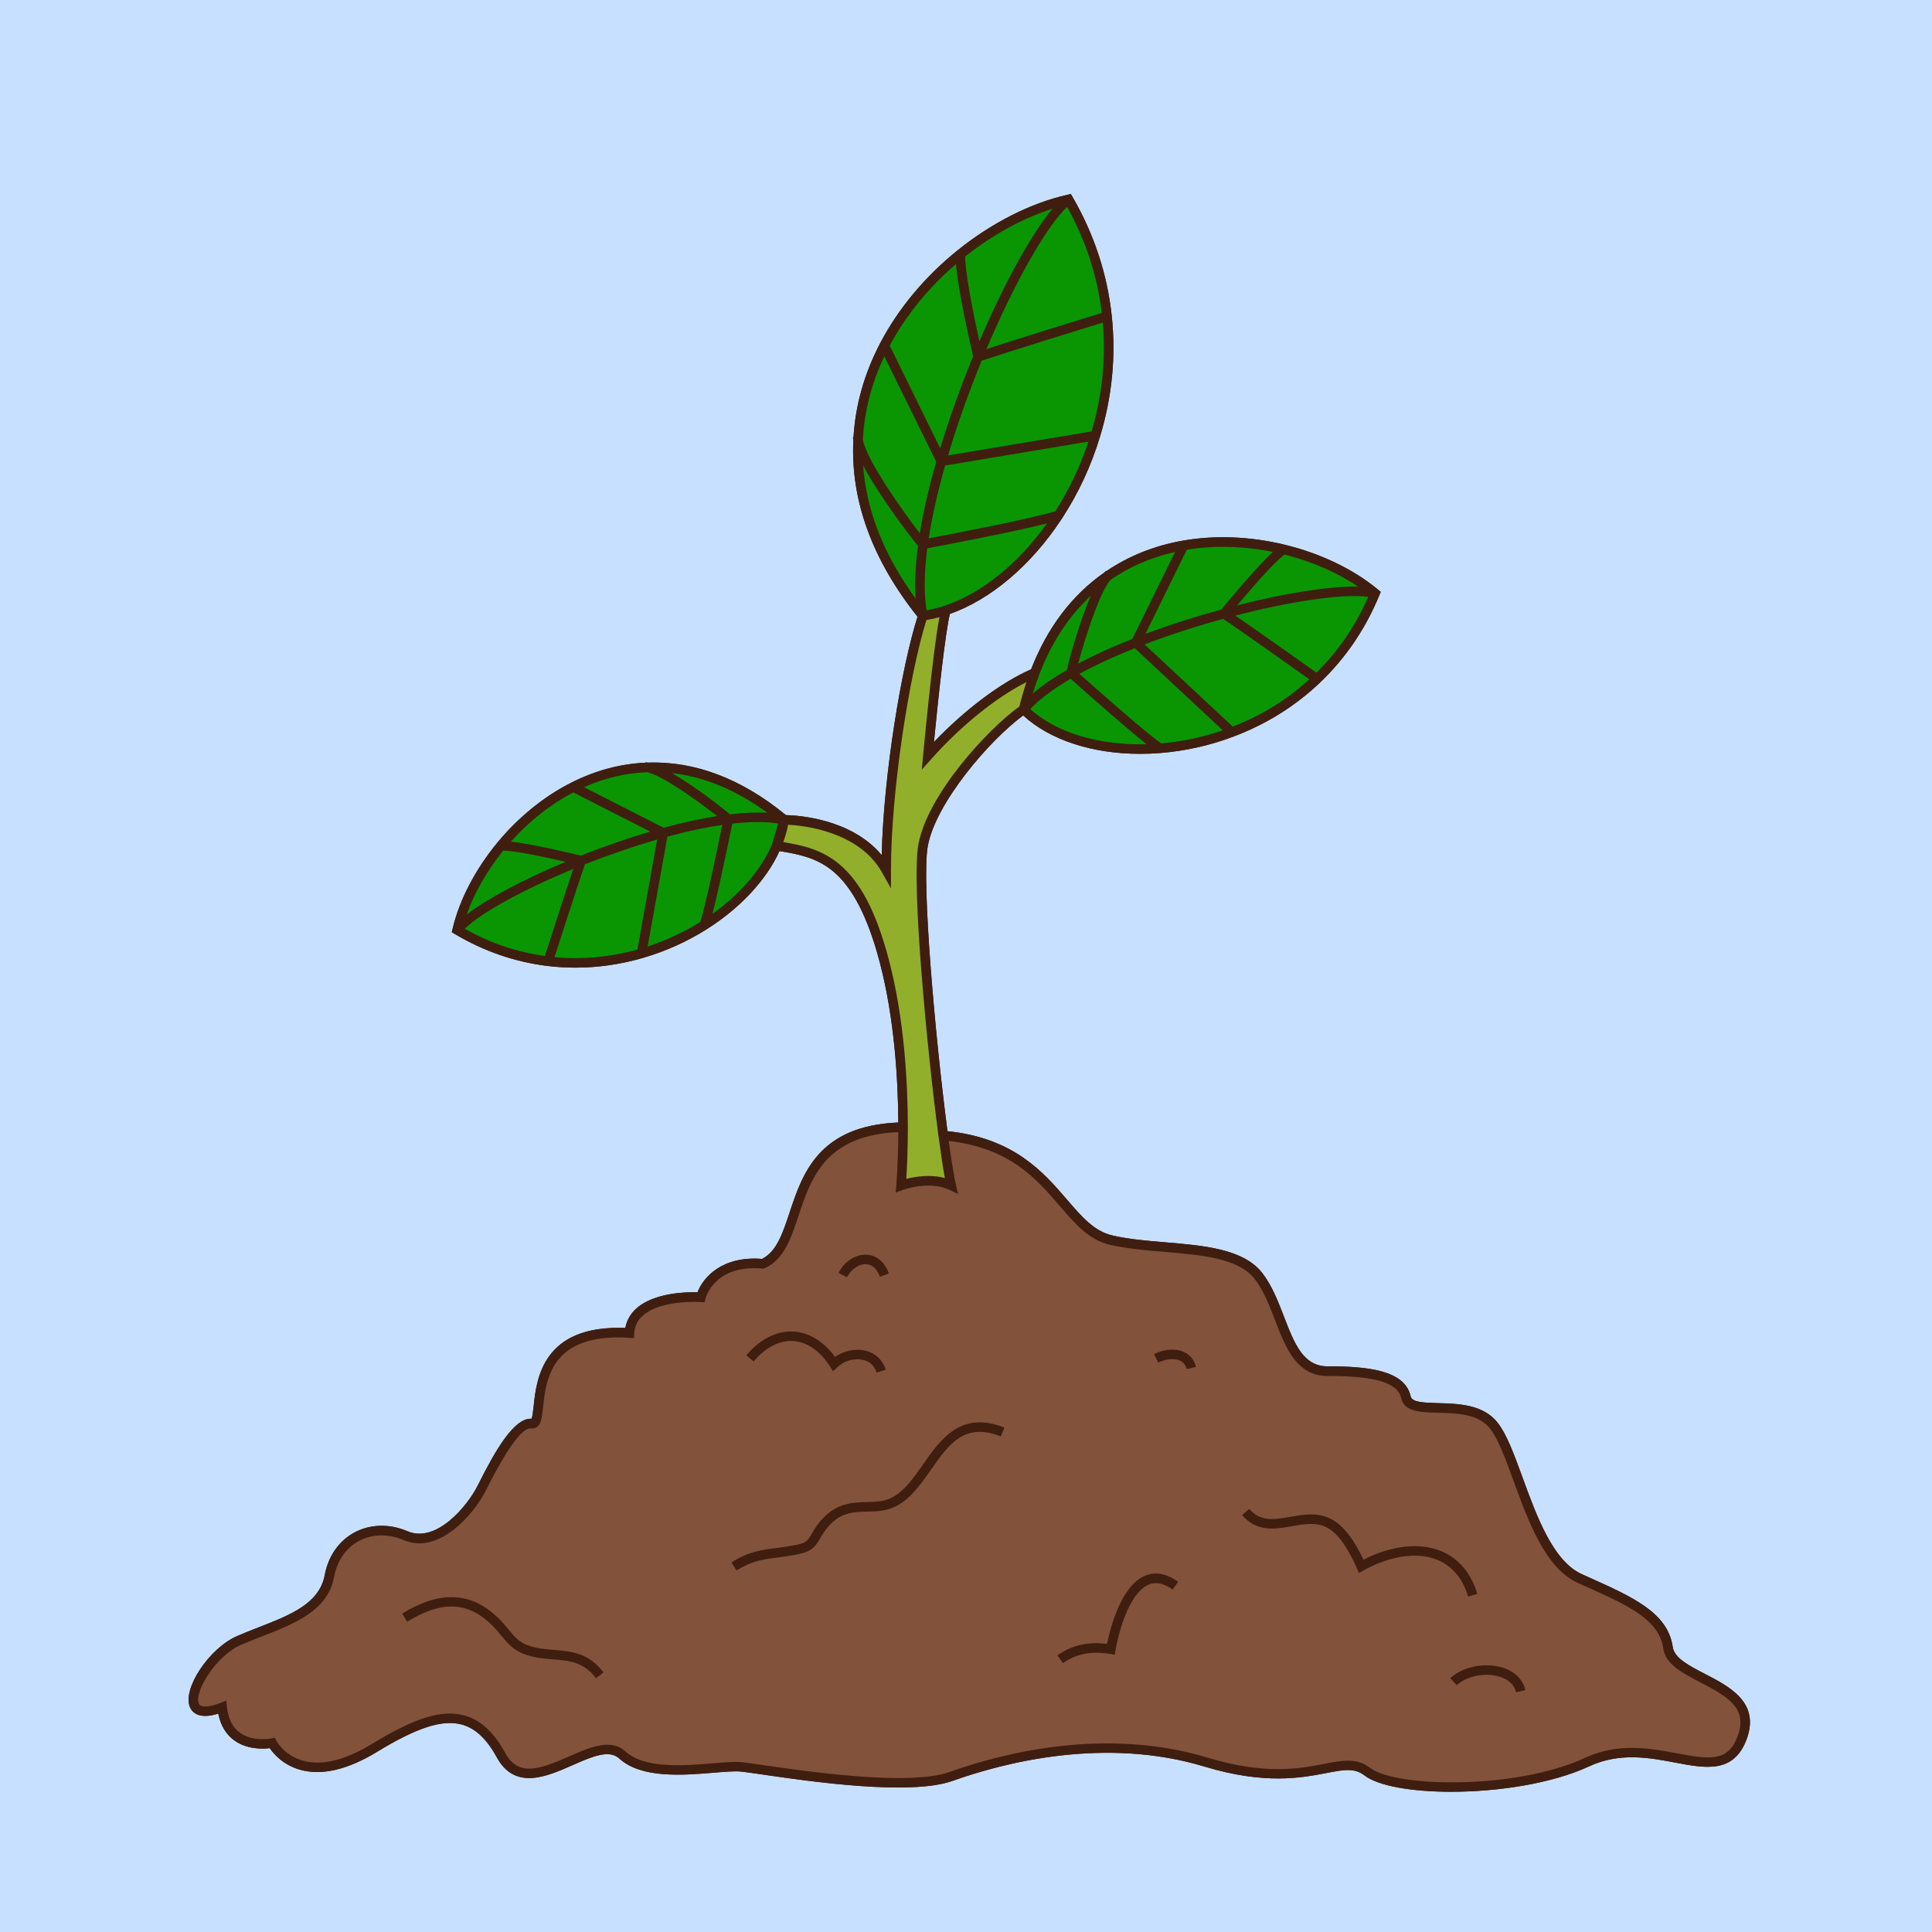 <svg xmlns="http://www.w3.org/2000/svg" xmlns:xlink="http://www.w3.org/1999/xlink" width="500" zoomAndPan="magnify" viewBox="0 0 375 375" height="500" preserveAspectRatio="xMidYMid meet" version="1.0"><defs><clipPath id="b8d3ae24ff"><path d="M 36 37.5 L 340 37.5 L 340 348 L 36 348 Z M 36 37.5 " clip-rule="nonzero"/></clipPath><clipPath id="66985851da"><path d="M 36 37.5 L 340 37.5 L 340 348 L 36 348 Z M 36 37.5 " clip-rule="nonzero"/></clipPath></defs><rect x="-37.5" width="450" fill="#ffffff" y="-37.5" height="450" fill-opacity="1"/><rect x="-37.5" width="450" fill="#c7e0ff" y="-37.5" height="450" fill-opacity="1"/><g clip-path="url(#b8d3ae24ff)"><path fill="#3f1e10" d="M 330.938 324.91 C 327.875 323.328 324.988 321.836 324.68 319.688 C 323.73 313.047 316.996 310.02 308.469 306.191 L 307.039 305.547 C 301.469 303.039 298.312 294.414 295.531 286.801 C 293.902 282.336 292.488 278.484 290.742 276.215 C 287.961 272.586 283.078 272.453 279.156 272.348 C 275.988 272.262 274.051 272.133 273.809 271.023 C 272.672 265.91 265.375 265.203 257.648 265.203 C 252.938 265.203 251.215 260.738 249.223 255.562 C 248.062 252.57 246.871 249.469 244.965 247.043 C 241.32 242.402 233.648 241.758 226.234 241.137 C 222.652 240.84 218.945 240.527 215.793 239.773 C 212.348 238.945 209.918 236.125 207.109 232.855 C 202.52 227.516 196.824 220.898 183.906 219.559 C 181.508 201.34 178.863 171.238 180.066 164.32 C 181.527 155.961 191.938 143.785 198.598 138.867 C 203.789 143.637 212.02 146.316 221.281 146.316 C 222.57 146.316 223.879 146.266 225.203 146.16 C 230.043 145.773 234.828 144.703 239.406 142.973 C 245.793 140.57 251.465 137.023 256.266 132.434 C 261.199 127.727 265.059 122.031 267.742 115.512 L 268 114.887 L 267.48 114.453 C 262.766 110.512 256.309 107.41 249.312 105.719 C 242.664 104.109 235.844 103.84 229.578 104.941 C 224.062 105.918 219.062 107.918 214.707 110.883 L 214.664 110.828 C 214.527 110.941 214.422 111.047 214.328 111.141 C 208.055 115.523 203.281 121.84 200.133 129.914 C 194.316 132.457 187.297 137.73 181.277 144.031 C 182.102 135.547 183.496 122.559 184.379 119.16 C 192.258 116.387 200.07 109.785 205.934 100.922 L 206.211 100.5 C 209.355 95.664 211.801 90.379 213.492 84.809 C 215.859 77.047 216.629 69.133 215.785 61.289 C 214.93 53.234 212.371 45.477 208.188 38.238 L 207.848 37.66 L 207.184 37.809 C 200.078 39.402 192.496 43.242 185.84 48.609 C 179.512 53.703 174.328 59.934 170.824 66.641 C 167.758 72.516 166.031 78.648 165.664 84.883 L 165.57 84.883 C 165.57 85.074 165.59 85.285 165.629 85.484 C 165.094 97.121 169.289 108.633 178.09 119.703 C 174.945 129.66 171.527 150.18 171.137 165.984 C 165.199 158.82 154.598 158.254 152.547 158.207 C 143.922 151.141 134.906 147.711 125.742 148.02 C 125.598 147.996 125.457 147.977 125.297 147.973 L 125.289 148.039 C 120.438 148.258 115.648 149.527 111.051 151.828 L 110.848 151.93 C 105.562 154.609 100.609 158.633 96.531 163.566 C 92.246 168.77 89.16 174.703 87.848 180.273 L 87.691 180.938 L 88.273 181.285 C 93.918 184.648 99.984 186.73 106.305 187.496 C 108.094 187.711 109.898 187.816 111.703 187.816 C 116.074 187.816 120.465 187.184 124.801 185.926 C 129.188 184.648 133.363 182.773 137.199 180.344 C 143.711 176.219 148.691 170.859 151.309 165.191 C 154.957 165.797 158.402 166.43 161.586 169.023 C 165.453 172.176 168.453 177.992 170.766 186.812 C 173.621 197.699 174.312 209.551 174.363 217.875 C 158.855 218.52 155.75 227.84 153.254 235.363 C 151.91 239.418 150.738 242.934 147.914 244.352 C 140.117 243.742 136.48 247.961 135.391 250.824 C 133.258 250.77 127.008 250.898 123.578 253.922 C 122.391 254.969 121.652 256.254 121.375 257.754 C 105.277 257.129 104.137 267.734 103.586 272.875 C 103.484 273.812 103.359 274.953 103.18 275.375 C 99.812 275.152 96.148 281.473 92.699 288.391 C 90.809 292.168 84.754 299.637 79.09 297.211 C 75.625 295.723 71.891 295.809 68.828 297.438 C 65.789 299.062 63.723 302.016 63.023 305.75 C 61.988 311.27 56.289 313.492 50.254 315.844 C 48.848 316.395 47.391 316.961 45.992 317.574 C 40.594 319.93 35.387 327.777 36.855 331.324 C 37.285 332.355 38.562 333.801 42.371 332.613 C 42.816 334.891 43.852 336.629 45.457 337.793 C 47.93 339.598 51.027 339.48 52.367 339.32 C 53.078 340.375 54.906 342.559 58.242 343.5 C 62.434 344.688 67.465 343.52 73.191 340.027 C 80.941 335.301 85.855 333.719 89.605 334.723 C 92.238 335.43 94.465 337.508 96.41 341.07 C 99.945 347.559 106.137 344.828 111.113 342.625 C 114.758 341.02 118.203 339.492 120.172 341.305 C 124.461 345.238 132.562 344.574 138.48 344.086 C 140.699 343.898 142.613 343.742 143.828 343.859 C 144.602 343.941 146.066 344.152 147.914 344.418 C 157.242 345.777 176.664 348.605 184.918 345.66 C 194.859 342.113 214.441 337.031 233.805 342.895 C 245.535 346.449 252.684 345.062 257.414 344.152 C 260.82 343.496 262.879 343.098 264.828 344.598 C 267.535 346.676 274.074 347.781 281.652 347.781 C 290.703 347.781 301.227 346.207 308.438 342.852 C 314.398 340.078 320.156 341.168 325.23 342.129 C 331.012 343.227 336.465 344.258 338.969 337.719 C 341.738 330.488 335.746 327.398 330.938 324.91 Z M 330.938 324.91 " fill-opacity="1" fill-rule="nonzero"/></g><path fill="#099602" d="M 266.891 115.172 C 262.301 113.953 250.375 115.66 237.59 119.121 C 237.852 118.805 246.105 108.684 249.098 106.641 L 249.098 106.629 C 256.078 108.316 262.371 111.398 266.891 115.172 Z M 266.891 115.172 " fill-opacity="1" fill-rule="nonzero"/><path fill="#099602" d="M 237.59 119.121 C 250.375 115.66 262.301 113.953 266.891 115.172 C 264.121 121.895 260.219 127.391 255.633 131.777 C 255.629 131.777 241.941 122.031 237.59 119.121 C 237.586 119.129 237.586 119.129 237.59 119.121 Z M 237.59 119.121 " fill-opacity="1" fill-rule="nonzero"/><path fill="#099602" d="M 249.098 106.629 L 249.098 106.641 C 246.105 108.684 237.852 118.812 237.59 119.121 C 231.863 120.668 225.953 122.578 220.465 124.742 L 229.738 105.867 L 229.738 105.859 C 236.227 104.727 242.93 105.133 249.098 106.629 Z M 249.098 106.629 " fill-opacity="1" fill-rule="nonzero"/><path fill="#099602" d="M 239.078 142.109 C 234.461 143.859 229.723 144.883 225.125 145.25 L 225.125 145.242 C 221.758 143.027 207.922 130.617 207.922 130.617 L 207.922 130.609 C 211.59 128.52 215.887 126.539 220.457 124.742 L 220.453 124.746 Z M 239.078 142.109 " fill-opacity="1" fill-rule="nonzero"/><path fill="#099602" d="M 220.465 124.742 C 225.953 122.578 231.863 120.668 237.59 119.121 C 237.586 119.129 237.586 119.129 237.586 119.129 C 241.945 122.031 255.629 131.777 255.629 131.777 C 250.703 136.484 244.996 139.895 239.078 142.117 L 239.078 142.109 Z M 220.465 124.742 " fill-opacity="1" fill-rule="nonzero"/><path fill="#099602" d="M 229.738 105.859 L 220.465 124.742 C 215.891 126.539 211.598 128.52 207.93 130.609 C 208.023 129.457 211.969 114.992 214.938 111.852 C 219.48 108.695 224.535 106.777 229.738 105.859 Z M 229.738 105.859 " fill-opacity="1" fill-rule="nonzero"/><path fill="#099602" d="M 182.711 89.547 L 212.605 84.547 C 210.902 90.168 208.426 95.395 205.434 100.004 L 205.426 100.004 C 200.891 101.582 179.148 105.645 179.148 105.645 C 179.836 100.668 181.086 95.172 182.711 89.547 Z M 182.711 89.547 " fill-opacity="1" fill-rule="nonzero"/><path fill="#099602" d="M 207.922 130.609 C 207.922 130.617 221.766 143.027 225.125 145.242 L 225.125 145.25 C 214.348 146.105 204.359 143.336 198.664 137.688 C 200.762 135.238 203.977 132.859 207.922 130.609 Z M 207.922 130.609 " fill-opacity="1" fill-rule="nonzero"/><path fill="#099602" d="M 207.391 38.711 C 211.723 46.203 214.07 53.887 214.867 61.398 C 214.867 61.398 195.754 67.266 189.848 69.277 C 189.848 69.277 189.848 69.277 189.844 69.27 L 189.844 69.266 C 195.859 54.676 202.918 42.172 207.391 38.711 Z M 207.391 38.711 " fill-opacity="1" fill-rule="nonzero"/><path fill="#099602" d="M 198.672 137.688 C 199.277 135.164 200.012 132.805 200.852 130.617 C 204.148 121.98 209.117 115.898 214.938 111.852 C 211.969 114.992 208.023 129.457 207.93 130.609 C 203.977 132.859 200.762 135.238 198.672 137.688 Z M 198.672 137.688 " fill-opacity="1" fill-rule="nonzero"/><path fill="#099602" d="M 179.152 105.648 C 179.152 105.648 200.895 101.586 205.434 100.012 C 199.531 109.105 191.621 115.809 183.613 118.465 C 182.117 118.961 180.605 119.32 179.109 119.523 C 178.316 115.777 178.41 111.004 179.152 105.648 Z M 179.152 105.648 " fill-opacity="1" fill-rule="nonzero"/><path fill="#099602" d="M 207.391 38.711 C 202.918 42.164 195.859 54.676 189.844 69.266 C 189.738 68.805 186.18 53.641 186.43 49.336 L 186.422 49.328 C 193.082 43.957 200.551 40.246 207.391 38.711 Z M 207.391 38.711 " fill-opacity="1" fill-rule="nonzero"/><path fill="#099602" d="M 189.848 69.277 C 195.754 67.266 214.867 61.398 214.867 61.398 C 215.734 69.477 214.809 77.34 212.605 84.547 L 182.711 89.547 C 184.656 82.785 187.148 75.812 189.848 69.277 Z M 189.848 69.277 " fill-opacity="1" fill-rule="nonzero"/><path fill="#099602" d="M 171.648 67.066 C 175.281 60.102 180.535 54.066 186.422 49.328 L 186.43 49.336 C 186.18 53.641 189.742 68.805 189.844 69.266 L 189.844 69.27 C 187.148 75.812 184.656 82.785 182.711 89.547 Z M 171.648 67.066 " fill-opacity="1" fill-rule="nonzero"/><path fill="#099602" d="M 171.648 67.066 L 182.715 89.547 C 181.094 95.172 179.84 100.668 179.16 105.645 C 178.168 104.758 167.395 90.539 166.559 85.43 C 166.859 78.836 168.73 72.656 171.648 67.066 Z M 171.648 67.066 " fill-opacity="1" fill-rule="nonzero"/><path fill="#099602" d="M 179.109 119.52 C 169.523 107.617 166.035 95.996 166.551 85.43 C 167.387 90.539 178.164 104.758 179.152 105.645 C 178.41 111.004 178.316 115.777 179.109 119.52 Z M 179.109 119.52 " fill-opacity="1" fill-rule="nonzero"/><path fill="#82523a" d="M 148.078 245.297 C 157.324 241.137 150.742 219.246 175.281 218.777 L 175.289 218.777 C 175.293 225.562 174.898 230.082 174.898 230.082 C 174.898 230.082 180.324 228.043 184.633 230.082 C 184.211 228.273 183.672 224.824 183.082 220.406 C 204.34 222.238 205.871 238.359 215.582 240.672 C 225.289 242.984 239.156 241.137 244.246 247.613 C 249.332 254.09 249.332 266.129 257.652 266.129 C 265.977 266.129 271.984 267.051 272.91 271.219 C 273.832 275.383 285.395 270.75 290.012 276.773 C 294.633 282.789 297.41 302.227 306.66 306.391 C 315.906 310.559 322.84 313.336 323.762 319.812 C 324.684 326.289 342.258 326.531 338.094 337.402 C 333.93 348.27 321.449 335.793 308.043 342.023 C 294.633 348.27 270.809 348.047 265.387 343.879 C 259.965 339.711 253.949 348.047 234.066 342.023 C 214.188 336.008 194.309 341.344 184.602 344.805 C 174.891 348.266 148.539 343.414 143.914 342.957 C 139.293 342.488 126.344 345.727 120.797 340.637 C 115.25 335.543 102.773 350.82 97.223 340.637 C 91.668 330.449 84.102 332.312 72.715 339.246 C 57.918 348.266 52.832 338.32 52.832 338.32 C 52.832 338.32 44.043 340.172 43.121 331.375 C 32.488 335.543 38.957 321.656 46.363 318.418 C 53.754 315.172 62.539 313.324 63.93 305.918 C 65.316 298.52 72.25 295.273 78.727 298.055 C 85.195 300.824 91.668 292.5 93.523 288.801 C 95.367 285.098 99.992 275.836 103.23 276.305 C 106.465 276.773 99.992 257.324 122.184 258.715 C 122.656 250.852 136.059 251.773 136.059 251.773 C 136.059 251.773 137.906 244.375 148.078 245.297 Z M 148.078 245.297 " fill-opacity="1" fill-rule="nonzero"/><path fill="#92af2b" d="M 152.211 159.129 C 152.211 159.129 166.496 159.031 172.023 168.906 C 172.023 152.773 175.809 129.684 179.117 119.523 C 180.609 119.32 182.121 118.969 183.621 118.465 C 182.375 122.203 180.109 146.688 180.109 146.688 C 185.914 140.156 193.926 133.539 200.859 130.617 C 200.016 132.805 199.293 135.156 198.68 137.688 C 192.309 142.109 180.789 154.844 179.16 164.172 C 177.863 171.59 180.801 203.293 183.09 220.414 C 183.676 224.828 184.223 228.277 184.637 230.09 C 180.332 228.051 174.902 230.09 174.902 230.09 C 174.902 230.09 175.301 225.566 175.293 218.781 C 175.281 210.152 174.617 197.867 171.656 186.59 C 169.016 176.512 165.75 171.242 162.168 168.324 C 158.59 165.402 154.691 164.836 150.762 164.172 C 151.461 162.492 151.965 160.805 152.211 159.129 Z M 152.211 159.129 " fill-opacity="1" fill-rule="nonzero"/><path fill="#099602" d="M 152.211 159.129 C 149.289 158.473 145.551 158.504 141.352 159.023 C 140.625 158.207 129.641 149.66 125.668 148.949 C 133.934 148.652 142.992 151.5 152.211 159.129 Z M 152.211 159.129 " fill-opacity="1" fill-rule="nonzero"/><path fill="#099602" d="M 152.211 159.129 L 150.75 164.172 C 148.316 169.887 143.289 175.398 136.695 179.574 L 136.691 179.566 C 137.969 176.039 141.355 159.031 141.355 159.031 L 141.352 159.023 C 145.547 158.496 149.289 158.465 152.211 159.129 Z M 152.211 159.129 " fill-opacity="1" fill-rule="nonzero"/><path fill="#099602" d="M 141.352 159.023 C 141.355 159.031 137.961 176.039 136.691 179.566 L 136.695 179.574 C 133.066 181.875 128.953 183.766 124.535 185.047 L 124.535 185.039 L 128.734 161.66 L 128.723 161.656 C 133.141 160.438 137.445 159.516 141.352 159.023 Z M 141.352 159.023 " fill-opacity="1" fill-rule="nonzero"/><path fill="#099602" d="M 125.668 148.949 C 129.641 149.652 140.625 158.207 141.352 159.023 C 137.445 159.516 133.141 160.445 128.723 161.656 L 111.27 152.766 C 115.656 150.539 120.508 149.133 125.668 148.949 Z M 125.668 148.949 " fill-opacity="1" fill-rule="nonzero"/><path fill="#099602" d="M 112.793 167.051 C 117.941 165.004 123.414 163.125 128.723 161.66 L 128.734 161.668 L 124.535 185.047 L 124.535 185.051 C 118.871 186.695 112.711 187.352 106.41 186.59 C 106.41 186.59 111.18 171.66 112.812 167.059 C 112.812 167.059 112.805 167.059 112.793 167.051 Z M 112.793 167.051 " fill-opacity="1" fill-rule="nonzero"/><path fill="#099602" d="M 112.793 167.051 C 112.805 167.059 112.812 167.059 112.812 167.059 C 111.18 171.66 106.41 186.59 106.41 186.59 C 100.547 185.887 94.555 183.973 88.738 180.504 C 91.488 177.023 101.328 171.621 112.793 167.051 Z M 112.793 167.051 " fill-opacity="1" fill-rule="nonzero"/><path fill="#099602" d="M 97.246 164.18 C 100.59 164.031 112.254 166.914 112.793 167.051 C 101.328 171.621 91.488 177.031 88.738 180.504 C 90.004 175.156 92.977 169.34 97.246 164.18 Z M 97.246 164.18 " fill-opacity="1" fill-rule="nonzero"/><path fill="#099602" d="M 97.238 164.172 C 101.008 159.613 105.773 155.551 111.262 152.773 C 111.262 152.773 111.262 152.773 111.27 152.773 L 128.723 161.66 C 123.414 163.125 117.941 165.012 112.793 167.051 C 112.254 166.914 100.59 164.031 97.238 164.172 Z M 97.238 164.172 " fill-opacity="1" fill-rule="nonzero"/><path fill="#3f1e10" d="M 229.812 262.426 C 228.195 261.68 225.965 261.836 223.988 262.836 L 224.82 264.484 C 226.281 263.746 227.938 263.598 229.039 264.105 C 229.723 264.422 230.141 264.957 230.34 265.742 L 232.137 265.305 C 231.805 263.965 231.004 262.969 229.812 262.426 Z M 229.812 262.426 " fill-opacity="1" fill-rule="nonzero"/><path fill="#3f1e10" d="M 222.285 305.836 C 217.609 307.754 215.512 315.941 214.867 319.074 C 211.121 318.621 207.965 319.359 205.246 321.312 L 206.324 322.816 C 208.832 321.012 211.828 320.426 215.465 321.027 L 216.367 321.176 L 216.531 320.277 C 217.41 315.273 219.633 308.934 222.992 307.555 C 224.379 306.984 225.887 307.309 227.609 308.531 L 228.68 307.023 C 226.426 305.418 224.273 305.02 222.285 305.836 Z M 222.285 305.836 " fill-opacity="1" fill-rule="nonzero"/><path fill="#3f1e10" d="M 107.469 320.242 C 105.797 320.105 104.066 319.961 102.434 319.348 C 100.715 318.703 99.887 317.699 98.734 316.312 C 98.062 315.5 97.301 314.582 96.242 313.617 C 91.148 308.953 85.199 308.809 78.062 313.195 L 79.027 314.77 C 85.547 310.77 90.473 310.832 94.996 314.98 C 95.965 315.863 96.652 316.691 97.312 317.492 C 98.492 318.914 99.605 320.258 101.789 321.078 C 103.664 321.785 105.523 321.934 107.328 322.082 C 110.523 322.344 113.281 322.566 115.672 325.73 L 117.148 324.613 C 114.25 320.793 110.805 320.508 107.469 320.242 Z M 107.469 320.242 " fill-opacity="1" fill-rule="nonzero"/><path fill="#3f1e10" d="M 168.16 245.387 C 169.34 245.461 170.242 246.297 170.781 247.805 L 172.523 247.184 C 171.742 244.988 170.199 243.66 168.277 243.539 C 166.121 243.402 163.891 244.82 162.754 247.074 L 164.402 247.91 C 165.199 246.336 166.742 245.293 168.16 245.387 Z M 168.16 245.387 " fill-opacity="1" fill-rule="nonzero"/><path fill="#3f1e10" d="M 153.961 260.297 C 156.66 260.465 159.133 262.172 161.105 265.223 L 161.711 266.16 L 162.516 265.391 C 163.867 264.098 165.918 263.535 167.617 263.977 C 168.496 264.203 169.648 264.812 170.145 266.414 L 171.91 265.867 C 171.328 263.98 169.973 262.68 168.082 262.188 C 166.117 261.68 163.824 262.152 162.078 263.379 C 159.883 260.383 157.07 258.648 154.078 258.461 C 150.801 258.258 147.527 259.895 144.863 263.07 L 146.277 264.262 C 148.559 261.539 151.277 260.125 153.961 260.297 Z M 153.961 260.297 " fill-opacity="1" fill-rule="nonzero"/><path fill="#3f1e10" d="M 291.645 323.691 C 288.207 322.617 283.938 323.48 281.504 325.73 L 282.754 327.09 C 284.707 325.285 288.293 324.582 291.102 325.449 C 292.316 325.828 293.852 326.66 294.266 328.473 L 296.07 328.062 C 295.594 325.984 294.02 324.426 291.645 323.691 Z M 291.645 323.691 " fill-opacity="1" fill-rule="nonzero"/><path fill="#3f1e10" d="M 284.969 309.902 L 286.738 309.375 C 285.543 305.34 283.113 302.469 279.707 301.066 C 275.543 299.355 270.098 299.965 264.645 302.738 C 263.191 299.652 260.988 295.875 257.746 294.547 C 255.312 293.555 252.832 293.992 250.43 294.418 C 247.344 294.965 244.68 295.438 242.473 292.879 L 241.086 294.082 C 243.973 297.438 247.578 296.801 250.758 296.234 C 252.996 295.84 255.113 295.469 257.055 296.254 C 259.996 297.457 262.066 301.473 263.367 304.379 L 263.777 305.297 L 264.656 304.812 C 269.902 301.93 275.133 301.18 279.008 302.773 C 281.875 303.957 283.938 306.422 284.969 309.902 Z M 284.969 309.902 " fill-opacity="1" fill-rule="nonzero"/><path fill="#3f1e10" d="M 179.172 284.227 C 177.289 286.914 175.512 289.445 173.125 290.68 C 171.594 291.465 169.965 291.508 168.234 291.555 C 165.613 291.621 162.641 291.695 159.848 294.578 C 158.648 295.82 158.055 296.844 157.586 297.668 C 156.871 298.902 156.551 299.469 154.547 299.863 C 153.098 300.148 151.867 300.312 150.676 300.473 C 147.641 300.871 145.246 301.188 141.977 303.266 L 142.969 304.828 C 145.891 302.965 148 302.688 150.918 302.309 C 152.082 302.152 153.402 301.98 154.906 301.684 C 157.598 301.148 158.285 300.164 159.184 298.598 C 159.629 297.824 160.133 296.949 161.172 295.871 C 163.441 293.523 165.789 293.469 168.281 293.406 C 170.137 293.363 172.059 293.316 173.969 292.328 C 176.762 290.891 178.75 288.047 180.68 285.293 C 184.172 280.312 187.195 276.008 194.273 278.812 L 194.953 277.094 C 186.516 273.746 182.617 279.316 179.172 284.227 Z M 179.172 284.227 " fill-opacity="1" fill-rule="nonzero"/><g clip-path="url(#66985851da)"><path fill="#3f1e10" d="M 330.938 324.91 C 327.875 323.328 324.988 321.836 324.68 319.688 C 323.73 313.047 316.996 310.02 308.469 306.191 L 307.039 305.547 C 301.469 303.039 298.312 294.414 295.531 286.801 C 293.902 282.336 292.488 278.484 290.742 276.215 C 287.961 272.586 283.078 272.453 279.156 272.348 C 275.988 272.262 274.051 272.133 273.809 271.023 C 272.672 265.91 265.375 265.203 257.648 265.203 C 252.938 265.203 251.215 260.738 249.223 255.562 C 248.062 252.57 246.871 249.469 244.965 247.043 C 241.32 242.402 233.648 241.758 226.234 241.137 C 222.652 240.84 218.945 240.527 215.793 239.773 C 212.348 238.945 209.918 236.125 207.109 232.855 C 202.52 227.516 196.824 220.898 183.906 219.559 C 181.508 201.34 178.863 171.238 180.066 164.32 C 181.527 155.961 191.938 143.785 198.598 138.867 C 203.789 143.637 212.02 146.316 221.281 146.316 C 222.57 146.316 223.879 146.266 225.203 146.16 C 230.043 145.773 234.828 144.703 239.406 142.973 C 245.793 140.57 251.465 137.023 256.266 132.434 C 261.199 127.727 265.059 122.031 267.742 115.512 L 268 114.887 L 267.48 114.453 C 262.766 110.512 256.309 107.41 249.312 105.719 C 242.664 104.109 235.844 103.84 229.578 104.941 C 224.062 105.918 219.062 107.918 214.707 110.883 L 214.664 110.828 C 214.527 110.941 214.422 111.047 214.328 111.141 C 208.055 115.523 203.281 121.84 200.133 129.914 C 194.316 132.457 187.297 137.73 181.277 144.031 C 182.102 135.547 183.496 122.559 184.379 119.16 C 192.258 116.387 200.07 109.785 205.934 100.922 L 206.211 100.5 C 209.355 95.664 211.801 90.379 213.492 84.809 C 215.859 77.047 216.629 69.133 215.785 61.289 C 214.93 53.234 212.371 45.477 208.188 38.238 L 207.848 37.66 L 207.184 37.809 C 200.078 39.402 192.496 43.242 185.84 48.609 C 179.512 53.703 174.328 59.934 170.824 66.641 C 167.758 72.516 166.031 78.648 165.664 84.883 L 165.57 84.883 C 165.57 85.074 165.59 85.285 165.629 85.484 C 165.094 97.121 169.289 108.633 178.09 119.703 C 174.945 129.66 171.527 150.18 171.137 165.984 C 165.199 158.82 154.598 158.254 152.547 158.207 C 143.922 151.141 134.906 147.711 125.742 148.02 C 125.598 147.996 125.457 147.977 125.297 147.973 L 125.289 148.039 C 120.438 148.258 115.648 149.527 111.051 151.828 L 110.848 151.93 C 105.562 154.609 100.609 158.633 96.531 163.566 C 92.246 168.77 89.16 174.703 87.848 180.273 L 87.691 180.938 L 88.273 181.285 C 93.918 184.648 99.984 186.73 106.305 187.496 C 108.094 187.711 109.898 187.816 111.703 187.816 C 116.074 187.816 120.465 187.184 124.801 185.926 C 129.188 184.648 133.363 182.773 137.199 180.344 C 143.711 176.219 148.691 170.859 151.309 165.191 C 154.957 165.797 158.402 166.43 161.586 169.023 C 165.453 172.176 168.453 177.992 170.766 186.812 C 173.621 197.699 174.312 209.551 174.363 217.875 C 158.855 218.52 155.75 227.84 153.254 235.363 C 151.91 239.418 150.738 242.934 147.914 244.352 C 140.117 243.742 136.48 247.961 135.391 250.824 C 133.258 250.77 127.008 250.898 123.578 253.922 C 122.391 254.969 121.652 256.254 121.375 257.754 C 105.277 257.129 104.137 267.734 103.586 272.875 C 103.484 273.812 103.359 274.953 103.18 275.375 C 99.812 275.152 96.148 281.473 92.699 288.391 C 90.809 292.168 84.754 299.637 79.09 297.211 C 75.625 295.723 71.891 295.809 68.828 297.438 C 65.789 299.062 63.723 302.016 63.023 305.75 C 61.988 311.27 56.289 313.492 50.254 315.844 C 48.848 316.395 47.391 316.961 45.992 317.574 C 40.594 319.93 35.387 327.777 36.855 331.324 C 37.285 332.355 38.562 333.801 42.371 332.613 C 42.816 334.891 43.852 336.629 45.457 337.793 C 47.93 339.598 51.027 339.48 52.367 339.32 C 53.078 340.375 54.906 342.559 58.242 343.5 C 62.434 344.688 67.465 343.52 73.191 340.027 C 80.941 335.301 85.855 333.719 89.605 334.723 C 92.238 335.43 94.465 337.508 96.41 341.07 C 99.945 347.559 106.137 344.828 111.113 342.625 C 114.758 341.02 118.203 339.492 120.172 341.305 C 124.461 345.238 132.562 344.574 138.48 344.086 C 140.699 343.898 142.613 343.742 143.828 343.859 C 144.602 343.941 146.066 344.152 147.914 344.418 C 157.242 345.777 176.664 348.605 184.918 345.66 C 194.859 342.113 214.441 337.031 233.805 342.895 C 245.535 346.449 252.684 345.062 257.414 344.152 C 260.82 343.496 262.879 343.098 264.828 344.598 C 267.535 346.676 274.074 347.781 281.652 347.781 C 290.703 347.781 301.227 346.207 308.438 342.852 C 314.398 340.078 320.156 341.168 325.23 342.129 C 331.012 343.227 336.465 344.258 338.969 337.719 C 341.738 330.488 335.746 327.398 330.938 324.91 Z M 199.973 137.633 C 201.793 135.703 204.422 133.73 207.812 131.75 C 209.938 133.656 218.129 140.938 222.539 144.453 C 213.301 144.703 205.059 142.227 199.973 137.633 Z M 215.551 112.555 C 219.254 109.992 223.465 108.176 228.086 107.137 L 219.789 124.008 C 215.879 125.559 212.352 127.172 209.273 128.812 C 210.371 124.625 213.371 114.996 215.551 112.555 Z M 249.309 107.633 C 254.617 108.969 259.574 111.141 263.609 113.867 C 258.312 113.746 249.789 115.047 240.137 117.496 C 243.547 113.434 247.406 109.109 249.309 107.633 Z M 237.418 120.125 C 241.312 122.75 251.094 129.684 254.16 131.863 C 249.852 135.781 244.859 138.871 239.281 141.035 L 222.16 125.078 C 226.914 123.266 232.145 121.566 237.418 120.125 Z M 209.508 130.789 C 212.621 129.098 216.227 127.426 220.254 125.82 L 237.348 141.758 C 233.465 143.094 229.449 143.945 225.383 144.293 C 222.309 142.148 212.613 133.555 209.508 130.789 Z M 255.527 130.566 C 253.113 128.848 244.426 122.684 239.777 119.492 C 250.969 116.598 260.895 115.203 265.586 115.852 C 263.133 121.461 259.75 126.398 255.527 130.566 Z M 247.066 107.133 C 243.93 110.043 238.973 115.984 237.062 118.309 C 231.996 119.688 226.953 121.305 222.328 123.035 L 230.359 106.703 C 235.676 105.836 241.402 105.984 247.066 107.133 Z M 211.734 115.625 C 209.535 120.668 207.527 127.922 207.094 130.031 C 204.461 131.559 202.242 133.098 200.461 134.621 C 200.848 133.352 201.262 132.117 201.715 130.949 C 204.086 124.723 207.453 119.594 211.734 115.625 Z M 183.324 117.582 C 182.164 117.969 181 118.262 179.859 118.465 C 179.32 115.27 179.363 111.23 179.984 106.43 C 183.188 105.828 196.801 103.238 203.219 101.598 C 197.625 109.438 190.48 115.207 183.324 117.582 Z M 181.727 89.641 C 180.293 94.641 179.223 99.293 178.539 103.504 C 175.496 99.625 168.234 89.406 167.48 85.367 C 167.754 79.852 169.16 74.414 171.648 69.164 Z M 178.188 105.949 C 177.668 109.836 177.52 113.266 177.734 116.199 C 171.57 107.758 168.156 99.086 167.535 90.34 C 170.664 96.246 176.594 104.074 178.188 105.949 Z M 204.938 99.082 L 204.844 99.23 C 200.586 100.602 184.855 103.629 180.262 104.496 C 180.918 100.234 181.984 95.488 183.449 90.359 L 211.27 85.707 C 209.707 90.434 207.582 94.926 204.938 99.082 Z M 211.887 83.734 L 184.02 88.395 C 185.77 82.496 188.008 76.188 190.535 70.02 C 195.883 68.223 210.043 63.855 214.059 62.613 C 214.672 69.66 213.938 76.758 211.887 83.734 Z M 187.34 49.789 C 192.668 45.551 198.574 42.332 204.305 40.516 C 200.234 45.363 195.023 54.781 190.109 66.254 C 188.695 59.891 187.332 52.703 187.34 49.789 Z M 213.859 60.742 C 210.668 61.723 197.836 65.68 191.465 67.762 C 196.988 54.73 203.059 44.039 207.129 40.148 C 210.734 46.66 212.996 53.578 213.859 60.742 Z M 185.562 51.25 C 185.969 56.281 188.094 65.785 188.883 69.191 C 186.434 75.156 184.246 81.266 182.5 87.023 L 172.691 67.094 C 175.789 61.281 180.207 55.84 185.562 51.25 Z M 135.918 178.961 C 132.727 180.945 129.297 182.547 125.711 183.711 L 129.539 162.391 C 133.395 161.352 136.969 160.586 140.191 160.117 C 139.406 163.992 137.008 175.648 135.918 178.961 Z M 125.594 149.883 C 128.586 150.488 135.996 155.855 139.195 158.398 C 136.027 158.895 132.551 159.656 128.82 160.668 L 113.355 152.789 C 117.332 151.016 121.441 150.043 125.594 149.883 Z M 141.668 158.059 C 140.156 156.73 134.801 152.594 130.414 150.055 C 136.691 150.762 142.898 153.344 148.945 157.758 C 146.82 157.641 144.387 157.742 141.668 158.059 Z M 111.273 153.809 L 126.215 161.414 C 121.852 162.703 117.242 164.297 112.73 166.078 C 111.133 165.688 103.473 163.832 99.168 163.355 C 102.723 159.383 106.867 156.109 111.273 153.809 Z M 105.766 185.559 C 100.336 184.809 95.109 183.043 90.199 180.273 C 93.355 177.188 101.441 172.727 111.281 168.664 C 109.594 173.637 106.625 182.879 105.766 185.559 Z M 97.68 165.098 C 100.109 165.148 105.859 166.363 109.785 167.281 C 101.414 170.785 94.477 174.5 90.578 177.52 C 92.07 173.309 94.52 169.004 97.68 165.098 Z M 107.637 185.777 C 108.734 182.359 112.105 171.871 113.547 167.75 C 118.25 165.898 123.055 164.254 127.562 162.949 L 123.727 184.309 C 118.387 185.781 112.984 186.281 107.637 185.777 Z M 138.285 177.383 C 139.609 172.266 141.598 162.512 142.133 159.867 C 145.664 159.473 148.66 159.457 151.043 159.848 L 149.875 163.855 C 147.758 168.793 143.68 173.531 138.285 177.383 Z M 162.746 167.602 C 159.324 164.812 155.633 164.062 152.027 163.445 C 152.449 162.312 152.766 161.184 152.973 160.078 C 155.926 160.234 166.73 161.344 171.211 169.359 L 172.938 172.445 L 172.938 168.906 C 172.938 153.465 176.531 130.82 179.816 120.344 C 180.652 120.207 181.496 120.027 182.344 119.797 C 181.066 126.344 179.258 145.688 179.18 146.594 L 178.918 149.398 L 180.789 147.297 C 186.473 140.898 193.355 135.367 199.234 132.391 C 198.727 133.898 198.27 135.484 197.859 137.129 C 191.75 141.508 179.953 154.25 178.242 164.012 C 176.879 171.84 180.02 204.473 182.164 220.539 C 182.629 223.992 183.047 226.754 183.398 228.656 C 180.535 227.887 177.578 228.391 175.914 228.816 C 176.031 226.977 176.211 223.379 176.211 218.781 C 176.199 210.32 175.555 197.824 172.543 186.355 C 170.094 177.012 166.977 171.059 162.746 167.602 Z M 337.238 337.074 C 335.375 341.945 331.953 341.543 325.57 340.332 C 320.488 339.371 314.164 338.168 307.656 341.195 C 294.266 347.426 270.902 346.957 265.957 343.152 C 263.344 341.148 260.574 341.684 257.066 342.359 C 252.246 343.289 245.641 344.566 234.344 341.148 C 214.473 335.133 194.457 340.32 184.305 343.941 C 176.477 346.734 156.648 343.844 148.184 342.613 C 146.238 342.328 144.84 342.125 144.02 342.043 C 142.641 341.902 140.648 342.066 138.34 342.262 C 132.762 342.719 125.121 343.352 121.43 339.965 C 118.566 337.34 114.402 339.18 110.375 340.957 C 104.57 343.52 100.574 344.852 98.039 340.207 C 95.84 336.176 93.242 333.805 90.094 332.961 C 85.75 331.797 80.582 333.391 72.242 338.469 C 66.996 341.672 62.465 342.773 58.793 341.75 C 55.18 340.746 53.672 337.938 53.66 337.914 L 53.34 337.285 L 52.652 337.43 C 52.613 337.434 49.074 338.156 46.555 336.316 C 45.129 335.281 44.285 333.59 44.043 331.293 L 43.922 330.09 L 42.793 330.531 C 40.496 331.43 38.914 331.469 38.574 330.637 C 37.676 328.461 41.84 321.426 46.738 319.285 C 48.102 318.691 49.539 318.125 50.93 317.586 C 57.168 315.156 63.617 312.641 64.84 306.109 C 65.434 302.941 67.156 300.441 69.695 299.09 C 72.258 297.727 75.418 297.664 78.359 298.93 C 85.285 301.895 92.121 293.68 94.348 289.234 C 99.445 279.012 101.922 277.074 103.102 277.242 C 103.535 277.305 103.945 277.199 104.273 276.938 C 105.066 276.32 105.207 275.035 105.418 273.094 C 105.996 267.715 106.969 258.715 122.125 259.66 L 123.047 259.715 L 123.102 258.789 C 123.184 257.387 123.742 256.254 124.793 255.328 C 128.309 252.234 135.918 252.719 135.992 252.719 L 136.754 252.766 L 136.945 252.023 C 137.012 251.75 138.785 245.391 147.992 246.23 L 148.234 246.246 L 148.457 246.148 C 152.176 244.473 153.543 240.336 155 235.957 C 157.43 228.633 160.188 220.359 174.359 219.742 C 174.328 225.871 173.98 229.973 173.973 230.016 L 173.852 231.473 L 175.219 230.965 C 175.27 230.945 180.344 229.09 184.234 230.934 L 185.957 231.75 L 185.531 229.891 C 185.172 228.336 184.691 225.43 184.148 221.461 C 196.02 222.82 201.156 228.793 205.703 234.086 C 208.723 237.594 211.332 240.629 215.359 241.59 C 218.648 242.371 222.422 242.688 226.07 242.996 C 233.098 243.586 240.355 244.195 243.5 248.203 C 245.238 250.41 246.383 253.383 247.484 256.254 C 249.535 261.574 251.656 267.07 257.637 267.07 C 267.016 267.07 271.309 268.379 271.992 271.438 C 272.566 274.035 275.742 274.125 279.098 274.211 C 282.812 274.309 287.023 274.422 289.266 277.348 C 290.84 279.395 292.273 283.305 293.785 287.445 C 296.691 295.398 299.988 304.418 306.27 307.246 L 307.699 307.891 C 316.023 311.625 322.031 314.324 322.84 319.961 C 323.277 323.051 326.582 324.758 330.074 326.566 C 335.727 329.465 339.266 331.773 337.238 337.074 Z M 337.238 337.074 " fill-opacity="1" fill-rule="nonzero"/></g></svg>